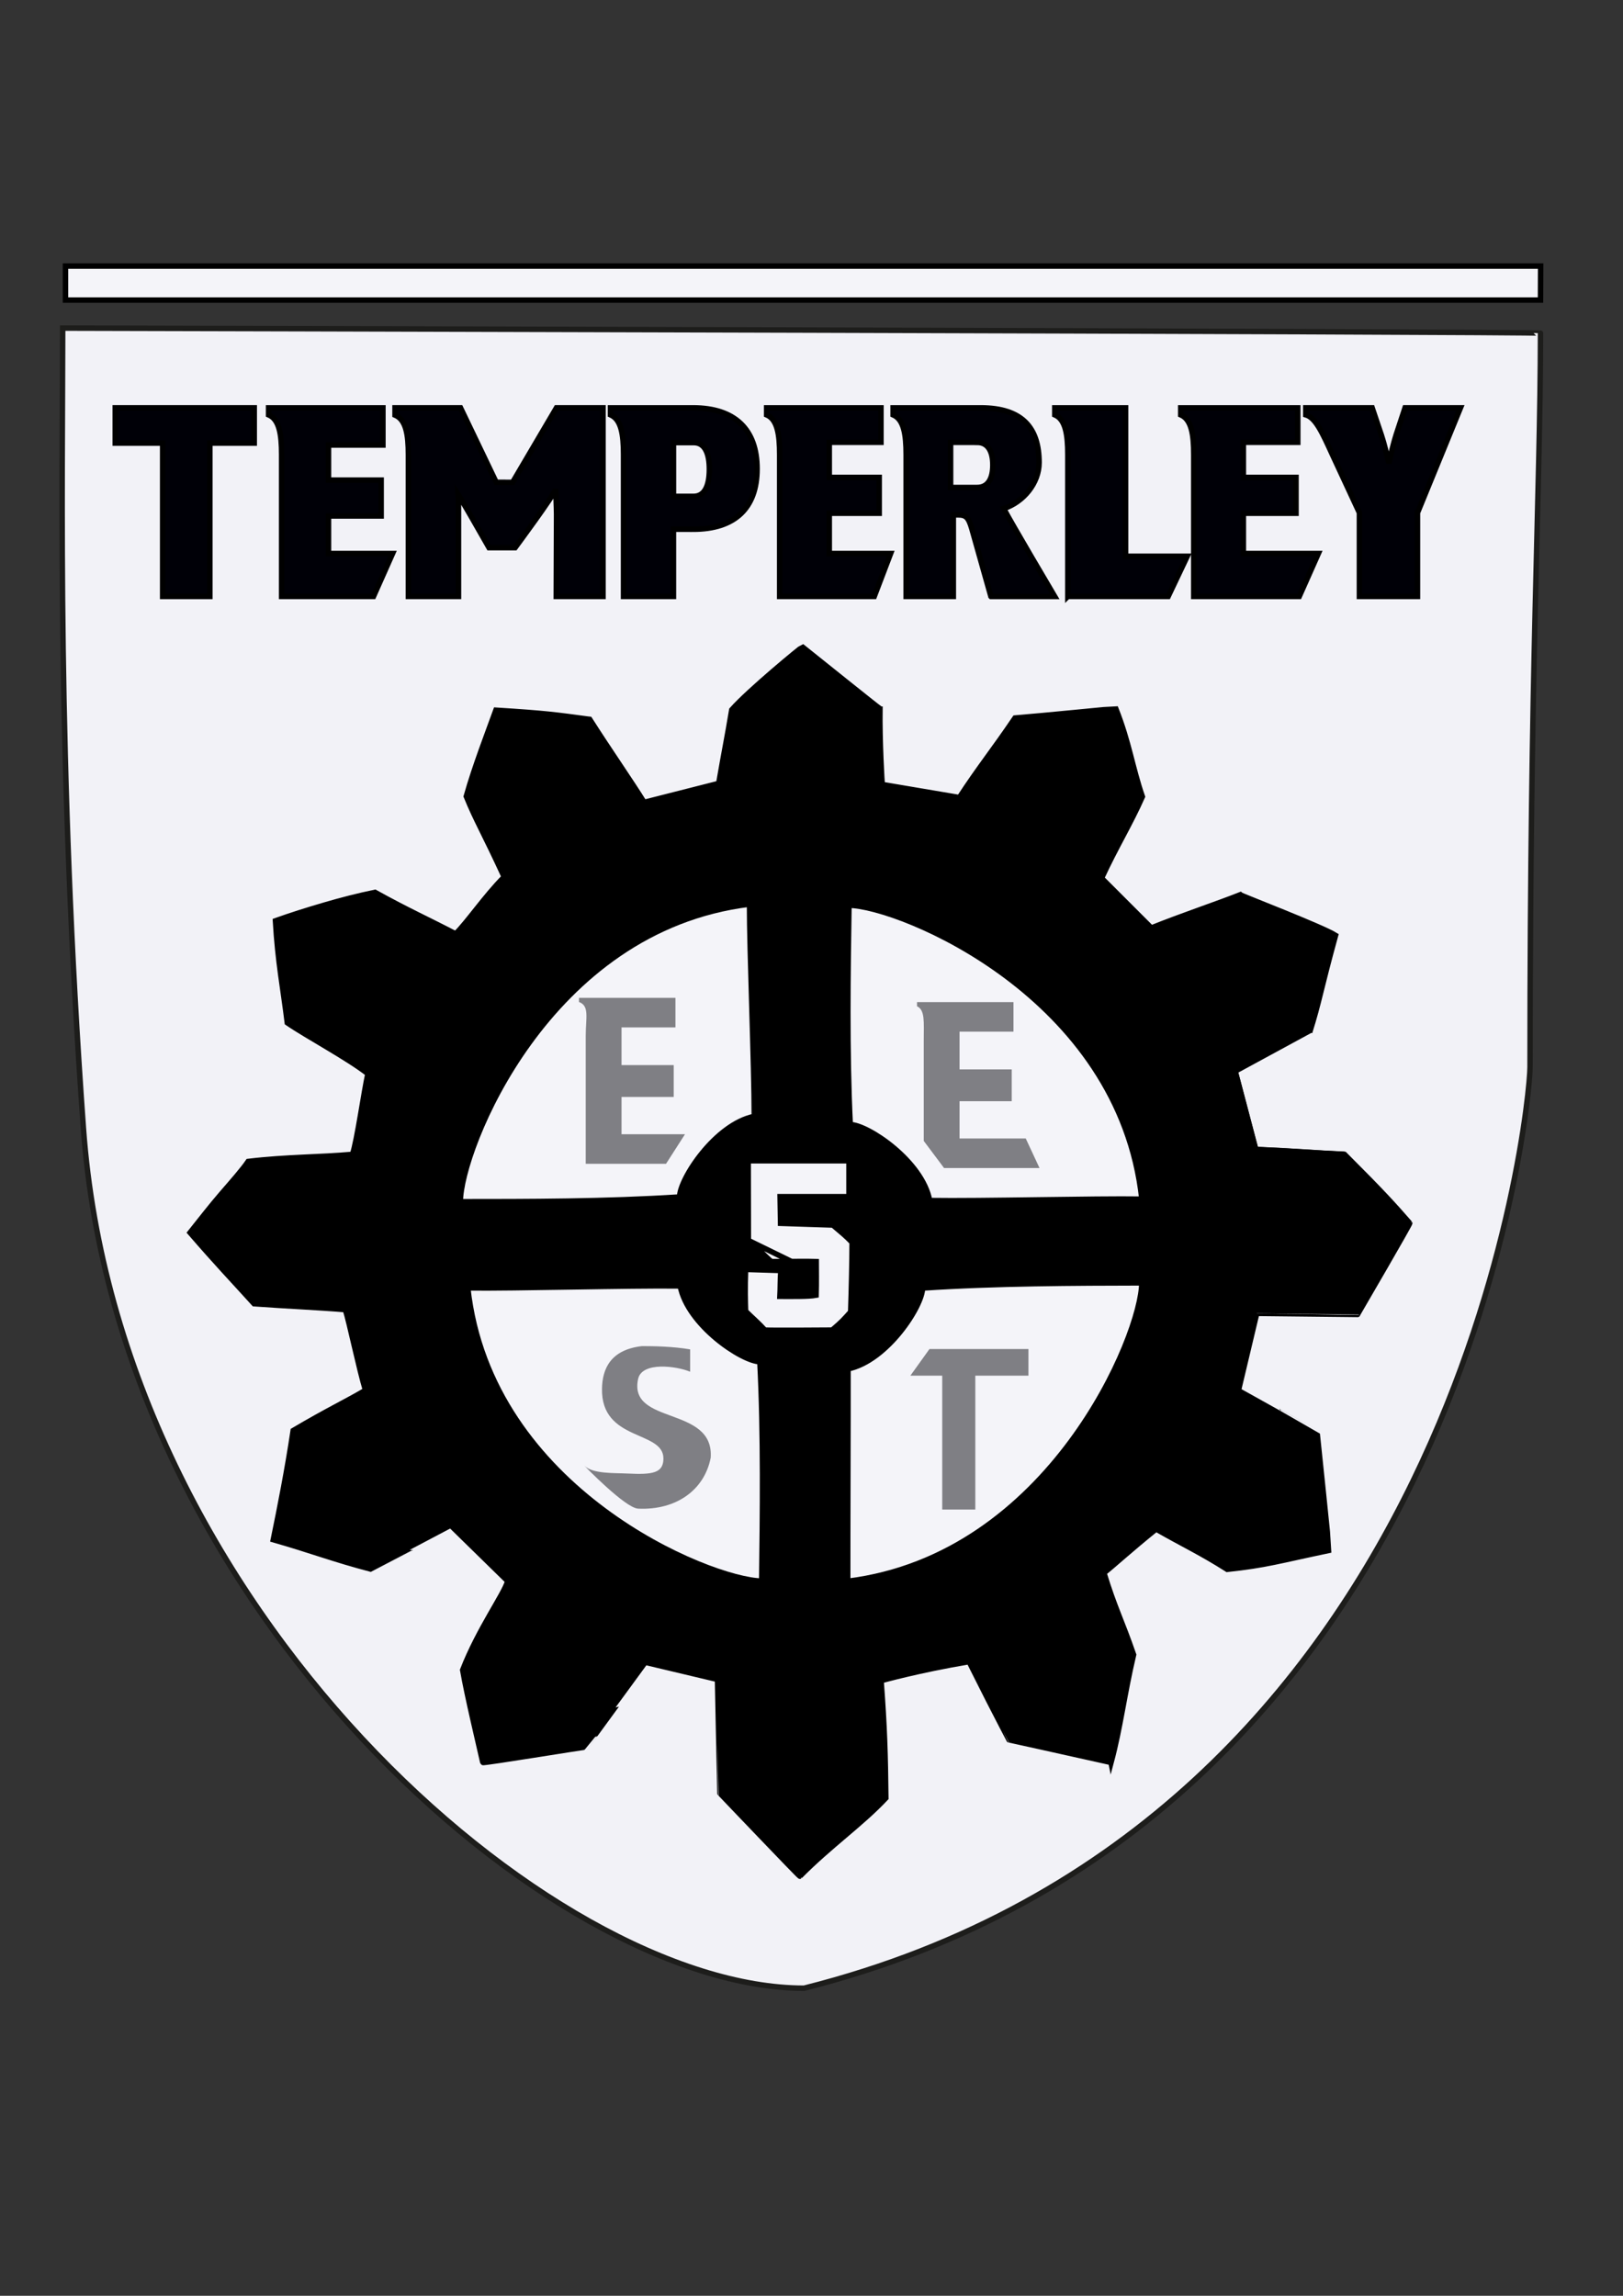 <?xml version="1.0" encoding="UTF-8"?>
<svg id="eest" xmlns="http://www.w3.org/2000/svg" viewBox="0 0 595.28 841.89">
  <rect x="0" y="0" width="595.28" height="841.89" fill="#333333" stroke="none"/>
  <defs>
    <style>
      .cls-1 {
        fill: none;
      }

      .cls-1, .cls-2, .cls-3, .cls-4 {
        stroke-miterlimit: 10;
      }

      .cls-1, .cls-2, .cls-3, .cls-4, .cls-5 {
        stroke-width: 2px;
      }

      .cls-1, .cls-3, .cls-4, .cls-5 {
        stroke: #000;
      }

      .cls-2 {
        fill: #f2f2f7;
        stroke: #1d1d1b;
      }

      .cls-3 {
        fill: #000;
      }

      .cls-4 {
        fill: #f4f4f9;
      }

      .cls-6 {
        fill: #7f7f84;
        stroke-width: 0px;
      }

      .cls-5 {
        fill: #000007;
      }
    </style>
  </defs>
  <path class="cls-2" d="M22.99,120.94c0,55.64-2.1,158.74,7.61,292.86,12.75,176.17,171.57,315.29,264.31,315.29,240.74-60.61,266.27-323.06,266.27-337.75,0-148.2,3.77-209.43,3.84-269.17,0-.57-542.03-1.85-542.03-1.85v.61Z"/>
  <polygon class="cls-4" points="565.07 97.58 565.02 110.04 24.02 110.04 24.02 97.58 24.02 97.58 565.07 97.58 565.07 97.58"/>
  <path class="cls-3" d="M407.5,646.31c-19.56-4.35-37.09-8.27-37.39-8.26-.09,0-14.78-28.66-14.78-28.69-18.54,3.11-32.11,6.95-32.17,6.96,1.3,17.39,1.56,26.91,1.74,43.04-8.94,9.54-20.34,17.36-31.52,28.66-.17.17-29.16-30.31-29.34-30.4-.03-.02-.85-41.72-.87-41.73-.06-.03-25.61-6.07-25.65-6.09-.04-.02-22.54,30.9-22.61,30.87-.31-.16-37.73,6.05-37.82,5.65-1.74-7.83-5.65-23.91-7.39-33.91,5.87-15.11,15.22-27.82,16.52-32.6-.04-.04-20.41-19.98-20.43-20-.01-.01-29.52,15.66-29.56,15.65-13.87-3.61-22.33-6.96-35.99-10.84,2.51-12.2,5.17-25.74,7.3-40.02,12.75-7.52,19.13-10.43,26.52-14.78-2.23-7.27-5.97-25.21-7.39-29.56-10.43-.87-20.44-1.24-33.47-2.17-8.26-9.13-13.37-14.39-23.48-26.08,3.82-4.76,7.55-9.64,11.61-14.33,4.04-4.66,7.76-8.89,9.7-11.76,14.29-1.7,26.49-1.51,38.26-2.61,1.74-5.27,4.15-22.72,5.65-29.56-7.51-5.85-22.61-13.91-29.56-18.69-1.53-12.59-3.48-22.17-4.35-37.39,5.59-1.99,11.58-3.89,17.92-5.74,6.19-1.81,12.49-3.44,18.6-4.69,11.74,6.52,19.56,10,29.56,15.22,4.44-4.35,10.87-13.91,17.82-20.87-7.39-16.08-10.24-20.54-13.91-29.56,3.04-10.87,8.26-24.34,10.87-31.59,18.82,1.19,21.36,1.62,34.4,3.36,6.9,10.84,15.63,23.41,19.94,30.41.05,0,27.38-6.94,27.39-6.96,2.17-12.61,2.98-16.1,4.78-26.95,6.09-6.96,25.55-22.97,25.94-23.04,4.03,3.21,28.08,22.55,28.4,22.61-.17,11.74.76,27.8.87,27.82,4.84.85,23.42,3.93,28.26,4.78,7.39-11.3,12.36-17.27,20.41-29.16,10.45-.84,36.7-3.49,36.97-3.44,4.94,12.48,6.04,21.54,9.75,32.28-4.31,9.78-9.75,18.58-14.97,29.88.11.11,18.25,18.25,18.26,18.26,11.38-4.58,23.76-8.67,32.6-12.17.38.38,30.18,11.84,34.96,14.88-5.67,20.61-5.9,24.14-9.5,35.57,0,.01-27.2,14.75-27.2,14.77,1.61,5.94,5.82,22.26,7.43,28.2,15.17.66,21.7,1.3,32.57,1.8,14.35,14.35,17.82,18.26,23.91,25.21.2.23-19.09,33.32-19.13,33.47,0,.02-31.29-.35-36.95-.4,0,.03-6.62,27.76-6.63,27.79,0,.03,28.81,16.04,28.8,16.08-.03.13,4.39,42.88,4.35,43.04-18.69,3.91-22.91,5.41-37.39,6.96-9.56-6.09-16.11-9.09-26.08-14.78-9.69,7.82-15.78,13.46-19.13,16.08,3.85,12.63,6.52,17.39,10.87,30-3.48,14.78-4.78,26.52-8.26,39.56Z"/>
  <path class="cls-1" d="M453.15,393.3c1.61,5.94,5.82,22.26,7.43,28.2,15.17.66,21.7,1.3,32.57,1.8"/>
  <path class="cls-4" d="M276.65,409.38c-14.35,2.93-27.39,23.04-27.39,29.56-26.52,1.74-56.51,1.74-80.42,1.74,0-18.85,31.74-99.99,106.07-109.12,0,17.35,1.74,58.97,1.74,77.82Z"/>
  <path class="cls-4" d="M340.98,440.25c-2.71-14.39-22.61-27.75-29.13-27.85-1.32-26.54-.85-56.53-.47-80.44,18.84.3,99.47,33.31,107.43,107.78-17.35-.27-58.99.81-77.83.51Z"/>
  <path class="cls-6" d="M214.83,426.78v-46.79c0-6.82,1.45-11.11-2.47-12.55v-1.52h35.38v10.84h-19.78v13.83h19.14v11.67h-19.14v13.67h23.28l-6.95,10.84h-29.46Z"/>
  <path class="cls-6" d="M338.81,418.39v-36.84c0-6.82.52-11.13-2.47-12.55v-1.52h35.38v10.84h-19.78v13.83h19.14v11.67h-19.14v13.67h24.28l5.05,10.84h-35.01l-7.45-9.95Z"/>
  <path class="cls-4" d="M311.03,501.98c14.34-2.96,27.34-23.12,27.33-29.64,26.51-1.79,56.51-1.85,80.42-1.9.04,18.87-33.54,100.14-107.86,109.43-.03-17.37.15-59.02.11-77.89Z"/>
  <path class="cls-4" d="M249.48,471.57c2.75,14.38,22.7,27.69,29.22,27.78,1.39,26.54.99,56.53.68,80.44-18.86-.25-99.65-33.06-107.81-107.51,17.37.23,59.04-.96,77.91-.71Z"/>
  <g>
    <path class="cls-5" d="M76.97,162.49v56.23h-17.31v-56.23h-17.39v-12.94h50.98v12.94h-16.28Z"/>
    <path class="cls-5" d="M103.29,218.72v-51.95c0-7.52-.87-12.96-4.78-14.64v-2.57h41.94v13.64h-19.96v12.86h19.31v13.16h-19.31v13.76h23.5l-7,15.74h-33.7Z"/>
    <path class="cls-5" d="M204.02,218.72l.11-30.08c0-2.47-.33-9.32-.33-9.32-.22,1.78-14.87,21.52-14.87,21.52h-9.57c-9.84-17.28-11.3-19.52-11.3-19.52.11,1.68.11,4.85.11,7.32v30.08h-18.39v-51.95c0-7.42-.87-12.86-4.89-14.55v-2.67h24.02l13.09,27.31,6,.03,16.09-27.34h17.09v69.17h-17.15Z"/>
    <path class="cls-5" d="M254.21,194.08h-7.2v24.64h-18.31v-51.95c0-7.52-.87-12.96-4.78-14.64v-2.57h30.29c15.33,0,23.48,7.92,23.48,22.36s-8.15,22.17-23.48,22.17ZM254.41,162.32h-7.39v19.69h7.39c4.02,0,5.76-3.86,5.76-9.9s-1.74-9.8-5.76-9.8Z"/>
    <path class="cls-5" d="M285.96,218.72v-51.95c0-7.52-.87-12.96-4.78-14.64v-2.57h41.94v12.64h-18.96v12.86h18.31v13.16h-18.31v14.76h22.5l-6,15.74h-34.7Z"/>
    <path class="cls-5" d="M363.44,218.72l-7.04-24.96c-1.2-4-2.07-4.94-5-4.94h-1.74v29.9h-17.31v-51.95c0-7.52-.87-12.96-4.78-14.64v-2.57h32.13c15.44,0,21.42,7.52,21.42,20.09,0,7.52-5.78,14.5-12.98,16.84,2.26,4.48,18.7,32.24,18.7,32.24h-23.39ZM358.38,162.22h-9.72v16.53h9.72c4.02,0,5.76-3.27,5.76-8.21s-1.74-8.31-5.76-8.31Z"/>
    <path class="cls-5" d="M391.65,218.72v-51.95c0-7.52-.87-12.96-4.78-14.64v-2.57h25.98v54.42h22.61l-7,14.74h-36.81Z"/>
    <path class="cls-5" d="M437.84,218.72v-51.95c0-7.52-.87-12.96-4.78-14.64v-2.57h42.94v12.64h-19.96v12.86h19.31v13.16h-19.31v14.76h27.5l-7,15.74h-38.7Z"/>
    <path class="cls-5" d="M519.9,188.04v30.67h-21.3v-30.67l-9.89-21.28c-3.59-7.82-6.09-13.56-9.78-14.64v-2.57h24.35l3.37,9.99c1.09,3.27,2.07,7.52,2.61,9.6h.32c.44-2.08,1.52-6.63,2.5-9.7l3.26-9.89h20.33l-15.76,38.49Z"/>
  </g>
  <path class="cls-6" d="M357.72,504.46v49.1h-12.13v-49.1h-11.68l7-9.76h36.3v9.76h-19.5Z"/>
  <path class="cls-6" d="M234,553.22c-4.67-.22-19.67-15.73-19.67-15.73,3.08,3.05,10.9,2.62,15.87,2.87,9.27.47,13.13-.2,13.13-5.53,0-10.4-22.89-6.14-22.53-25.6.13-7.2,3.07-14.27,14.67-15.6,4.38,0,11.47.13,17.66,1.2v8.2c-4.91-2.09-17.66-3.8-19.08,2.62-3.73,17.13,27.95,9.71,26.62,28.91-2.27,11.73-12.53,19.33-26.67,18.67Z"/>
  <path class="cls-4" d="M305.2,487.76c-2.32,0-20.93.18-24.67,0-2.27-2.53-4.43-4.31-7.07-6.93-.11-3.6-.25-8.13,0-15.33l12.93.4c-.27,3.73-.15,6.14-.33,9.47,4.13,0,10.47.13,13.27-.4.13-4.51.04-9.46.04-12.33-4.8-.13-6.32,0-16.44,0-2.37-1.95-5.07-5-8.45-7.76l-.06-29.21h36.97v13.15h-25.27l.17,9.75c.69,0,18.63.66,19.18.66,3.87,3.29,4.49,3.72,7.07,6.35,0,6.95-.27,17.65-.53,25.52-2.53,2.8-3.04,3.49-6.8,6.67ZM274.48,454.87,298.22,466.47"/>
</svg>